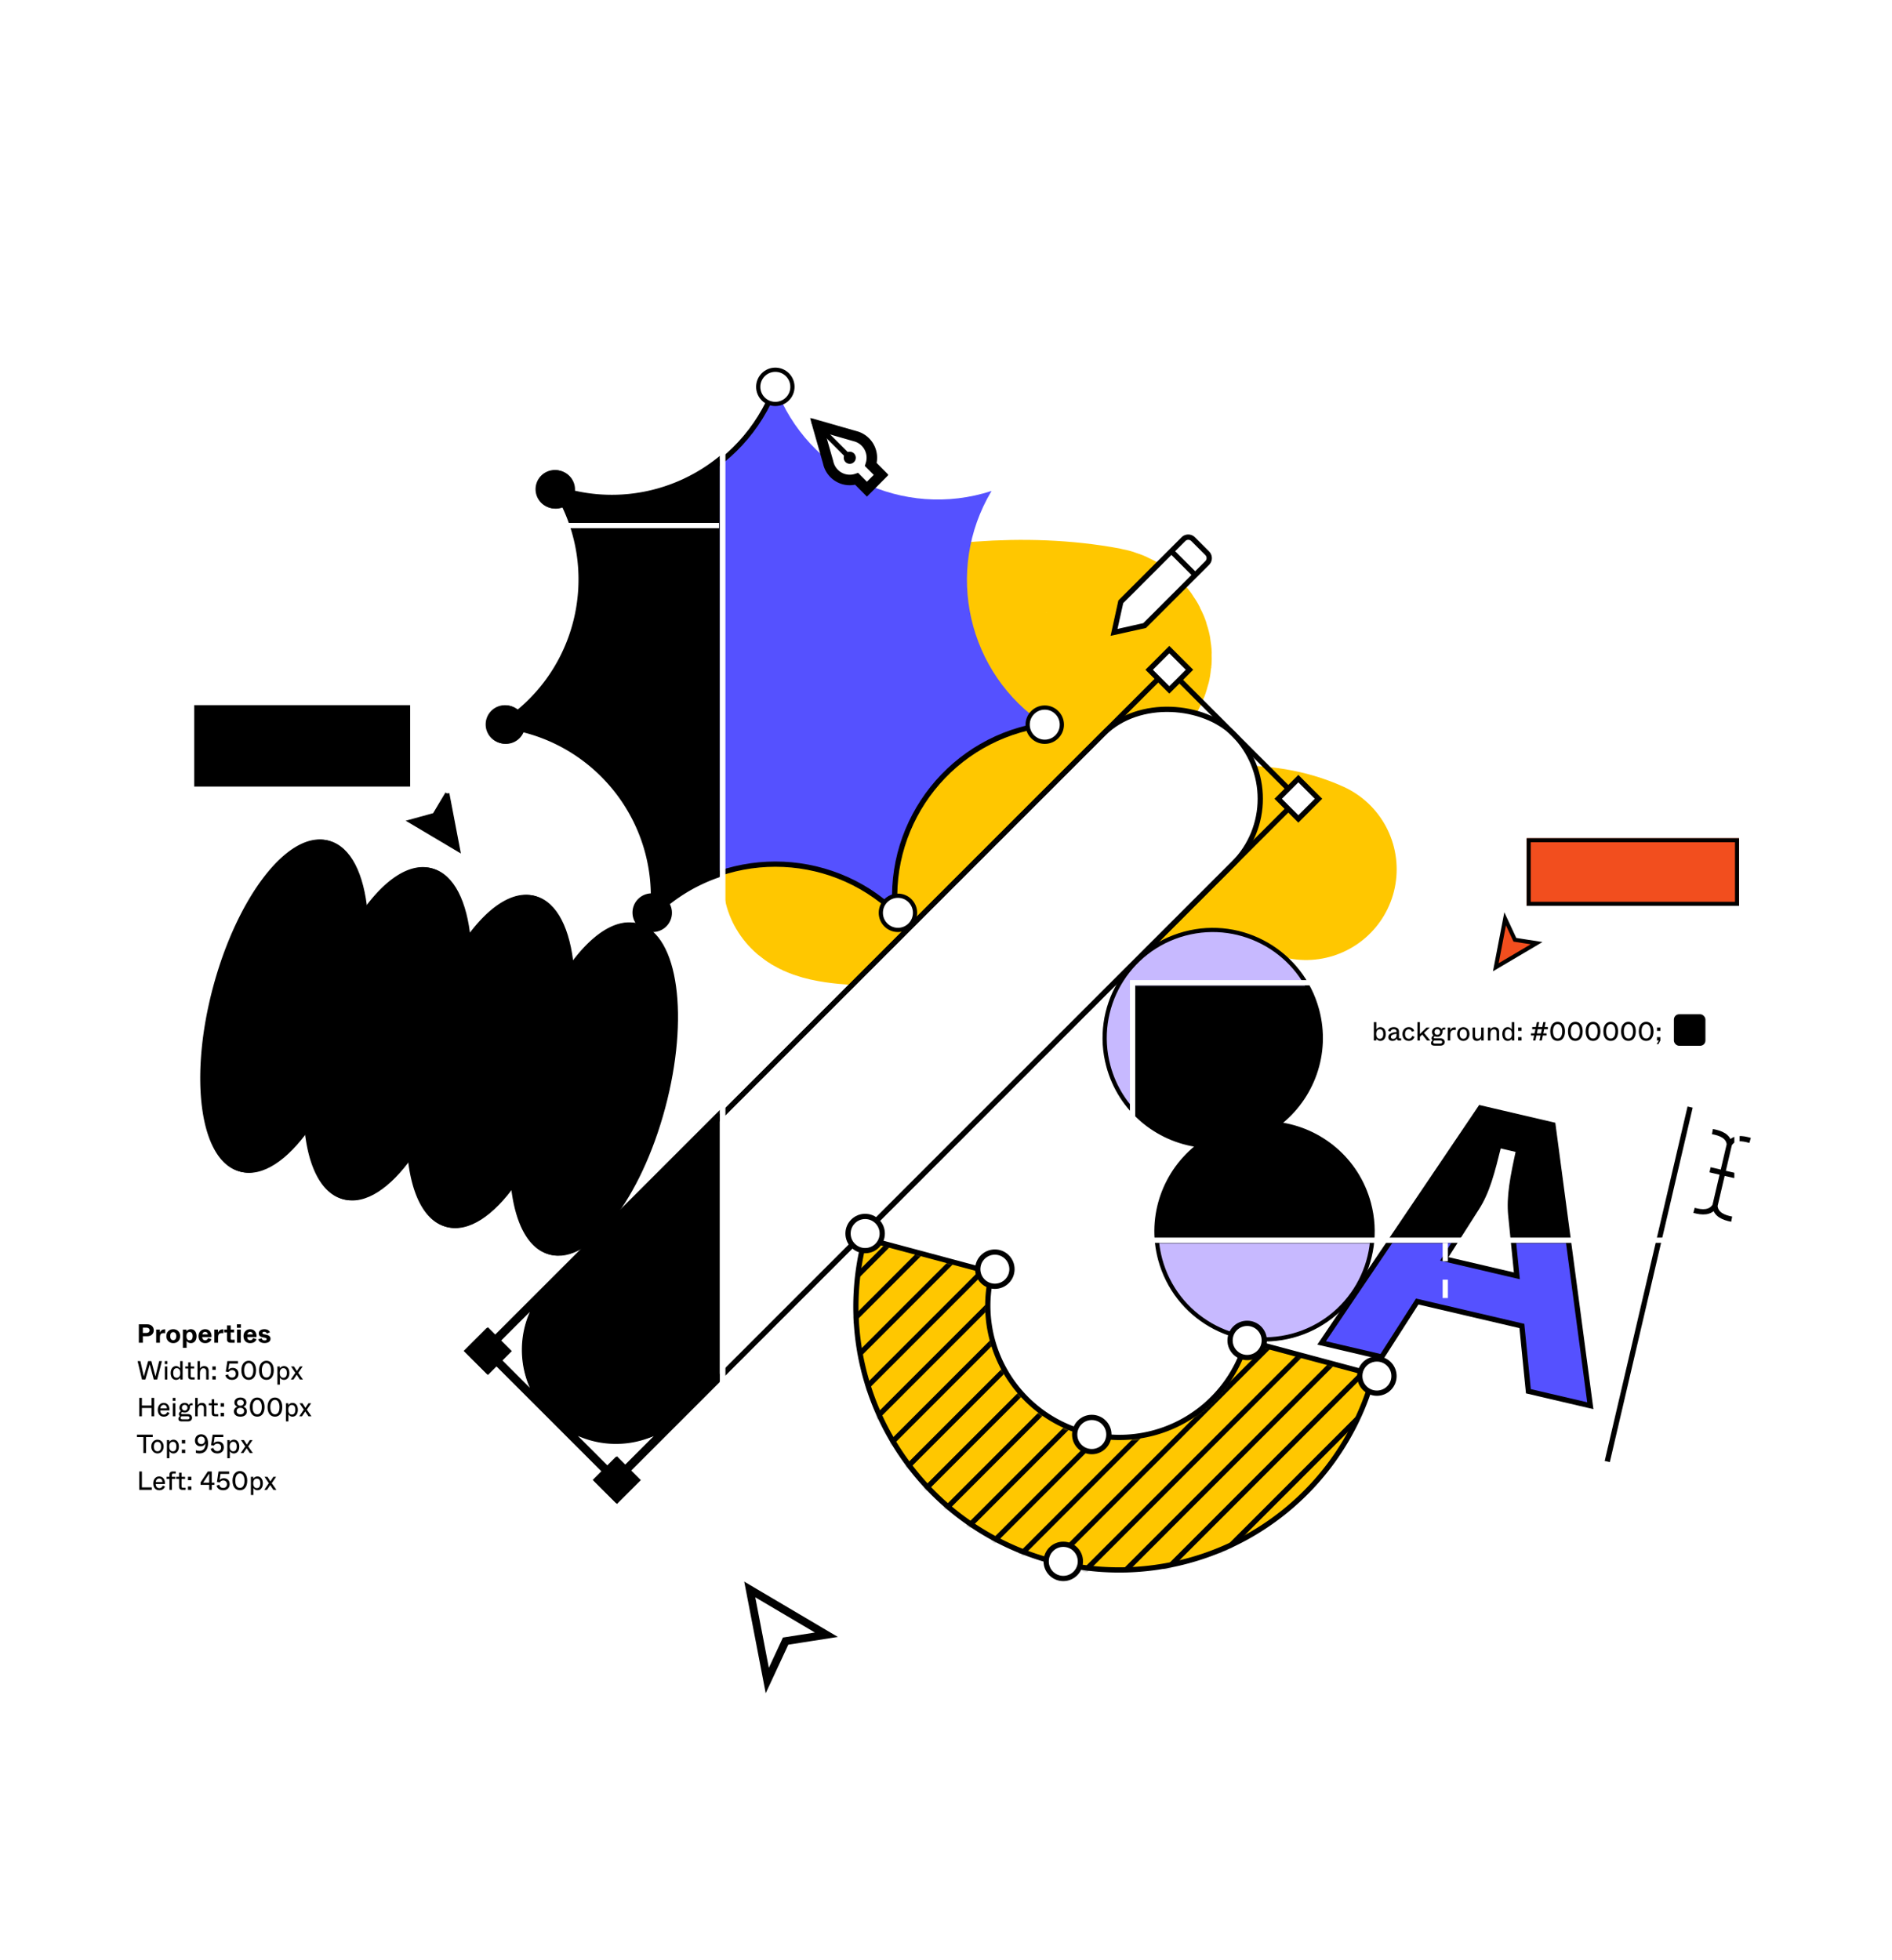  <svg
            fill="none"
            style="max-width: 720px"
            xmlns="http://www.w3.org/2000/svg"
            viewBox="0 0 720 746"
            class="body--decorativeHeader--4MPL1"
          >
            <g filter="url(#header_svg__a)">
              <path fill="#F24E1E" d="M578.973 311h80.821v25.739h-80.821z"></path>
              <path
                stroke="#010101"
                stroke-width="1.544"
                d="M579.745 311.772h79.276v24.195h-79.276z"
              ></path>
            </g>
            <g filter="url(#header_svg__b)" clip-rule="evenodd">
              <path
                fill-rule="evenodd"
                d="m582.75 350.943-15.515 9.167 3.546-18.438 3.713 7.982 8.256 1.289Z"
                fill="#F24E1E"
              ></path>
              <path
                d="m582.75 350.943-15.515 9.167 3.546-18.438 3.713 7.982 8.256 1.289Z"
                stroke="#010101"
                stroke-width="1.544"
                stroke-linecap="square"
              ></path>
            </g>
            <path
              d="M496.979 330.836c-17.511-7.887-36.708-4.685-55.124-1.985-29.995 4.397-59.562 10.497-89.917 11.304-2.914.078-41.874 2.616-42.302-5.13-.185-3.339 12.801-12.199 12.889-12.265 16.201-12.151 33.75-21.994 51.387-31.845 17.071-9.534 37.226-20.01 50.246-34.994 4.749-5.466 2.341-11.988-4.356-13.234-29.872-5.559-62.828-1.981-91.946 5.679-10.077 2.651-22.207 4.673-31.502 9.751"
              stroke="#FFC700"
              stroke-width="69.043"
              stroke-linecap="round"
              stroke-linejoin="round"
            ></path>
            <path
              d="M295.052 147.223c12.413 33.09 48.67 50.55 82.279 39.623-18.131 30.336-9.176 69.569 20.322 89.034-35.023 4.738-60.113 36.2-56.939 71.399-25.541-24.428-65.782-24.428-91.323 0 3.174-35.199-21.917-66.661-56.939-71.399 29.498-19.465 38.453-58.698 20.321-89.034 33.61 10.927 69.867-6.533 82.279-39.623Z"
              fill="#5551FF"
            ></path>
            <path
              d="M295.066 147.137c-12.413 33.089-48.67 50.55-82.279 39.623 18.131 30.336 9.176 69.569-20.322 89.033 35.023 4.739 60.113 36.201 56.939 71.399 25.541-24.427 65.782-24.427 91.323 0-3.174-35.198 21.917-66.66 56.939-71.399"
              stroke="#000"
              stroke-width="2"
            ></path>
            <circle
              cx="397.579"
              cy="275.788"
              r="6.51"
              fill="#fff"
              stroke="#000"
              stroke-width="1.606"
            ></circle>
            <circle
              cx="192.526"
              cy="275.788"
              r="6.51"
              fill="#fff"
              stroke="#000"
              stroke-width="1.606"
            ></circle>
            <circle
              cx="295.053"
              cy="147.223"
              r="6.51"
              fill="#fff"
              stroke="#000"
              stroke-width="1.606"
            ></circle>
            <circle
              cx="211.513"
              cy="186.281"
              r="6.51"
              fill="#fff"
              stroke="#000"
              stroke-width="1.606"
            ></circle>
            <circle
              cx="341.705"
              cy="347.394"
              r="6.51"
              fill="#fff"
              stroke="#000"
              stroke-width="1.606"
            ></circle>
            <circle
              cx="248.4"
              cy="347.394"
              r="6.51"
              fill="#fff"
              stroke="#000"
              stroke-width="1.606"
            ></circle>
            <rect
              x="185.304"
              y="513.81"
              width="366.708"
              height="69.978"
              rx="34.989"
              transform="rotate(-45 185.304 513.81)"
              fill="#fff"
              stroke="#000"
              stroke-width="2"
            ></rect>
            <path
              stroke="#000"
              stroke-width="2"
              d="m185.304 513.81 259.302-259.302 49.482 49.482-259.302 259.302z"
            ></path>
            <path
              fill="#fff"
              stroke="#000"
              stroke-width="2"
              d="m178.015 514.193 7.671-7.671 7.672 7.671-7.672 7.671zM437.317 254.892l7.671-7.671 7.672 7.671-7.672 7.671zM227.115 563.292l7.671-7.671 7.672 7.671-7.672 7.671zM486.417 303.991l7.671-7.671 7.672 7.671-7.672 7.671z"
            ></path>
            <path
              fill-rule="evenodd"
              clip-rule="evenodd"
              d="M486.37 427.803c16.08 2.038 30.107 13.54 34.562 30.164 5.877 21.935-7.14 44.483-29.076 50.36-21.936 5.878-44.483-7.14-50.361-29.076-4.454-16.623 1.943-33.598 14.85-43.403-16.08-2.038-30.107-13.539-34.562-30.163-5.877-21.936 7.14-44.483 29.076-50.361 21.936-5.877 44.483 7.14 50.361 29.076 4.454 16.624-1.943 33.599-14.85 43.403Z"
              fill="#C7B9FF"
            ></path>
            <path
              d="m486.37 427.803-.486-.639-1.565 1.189 1.95.247.101-.797Zm-30.025 8.045.486.639 1.565-1.188-1.95-.247-.101.796Zm29.924-7.248c15.767 1.998 29.52 13.276 33.887 29.574l1.551-.415c-4.541-16.95-18.844-28.675-35.236-30.752l-.202 1.593Zm33.887 29.574c5.763 21.508-7 43.615-28.508 49.378l.416 1.551c22.364-5.993 35.636-28.98 29.643-51.344l-1.551.415Zm-28.508 49.378c-21.507 5.763-43.614-7.001-49.377-28.508l-1.551.415c5.992 22.364 28.98 35.636 51.344 29.644l-.416-1.551Zm-49.377-28.508c-4.367-16.298 1.904-32.942 14.56-42.557l-.971-1.278c-13.158 9.995-19.682 27.301-15.14 44.25l1.551-.415Zm14.175-43.992c-15.767-1.998-29.52-13.277-33.887-29.575l-1.551.416c4.541 16.949 18.844 28.674 35.237 30.752l.201-1.593Zm-33.887-29.575c-5.763-21.507 7-43.614 28.508-49.377l-.416-1.551c-22.364 5.992-35.636 28.98-29.643 51.344l1.551-.416Zm28.508-49.377c21.507-5.763 43.614 7 49.377 28.508l1.551-.416c-5.992-22.364-28.98-35.636-51.344-29.643l.416 1.551Zm49.377 28.508c4.367 16.298-1.904 32.942-14.56 42.556l.971 1.279c13.158-9.996 19.682-27.301 15.14-44.251l-1.551.416Z"
              fill="#000"
            ></path>
            <path
              d="M522.734 523.196a100.222 100.222 0 0 1-122.742 70.865 100.218 100.218 0 0 1-70.864-122.741l48.401 12.969a50.11 50.11 0 0 0 96.803 25.938l48.402 12.969Z"
              fill="#FFC700"
              stroke="#000"
              stroke-width="2"
            ></path>
            <mask
              id="header_svg__c"
              maskUnits="userSpaceOnUse"
              x="325"
              y="471"
              width="198"
              height="127"
              style="mask-type: alpha"
            >
              <path
                d="M522.544 523.68a100.218 100.218 0 1 1-193.606-51.877l48.402 12.969a50.107 50.107 0 0 0 73.456 56.365 50.113 50.113 0 0 0 23.347-30.426l48.401 12.969Z"
                fill="#FFC700"
              ></path>
            </mask>
            <g mask="url(#header_svg__c)" stroke="#000" stroke-width="2">
              <path
                d="m213.533 598.332 129.573-129.65M228.825 598.332l129.573-129.65M244.117 598.332l129.573-129.65M259.408 598.332l129.574-129.65M274.7 598.332l129.574-129.65M289.991 598.332l129.574-129.65M305.283 598.332l129.574-129.65M320.575 598.332l129.573-129.65M335.867 598.332l129.573-129.65M351.159 598.332l129.573-129.65M366.45 598.332l129.574-129.65M381.742 598.332l129.574-129.65M397.034 598.332l129.574-129.65M412.325 598.332l129.574-129.65M427.617 598.332l129.573-129.65M442.909 598.332l129.573-129.65M458.201 598.332l129.573-129.65M473.493 598.332l129.573-129.65"
              ></path>
            </g>
            <circle
              cx="523.974"
              cy="523.695"
              r="6.51"
              fill="#fff"
              stroke="#000"
              stroke-width="2"
            ></circle>
            <circle
              cx="474.609"
              cy="510.133"
              r="6.51"
              fill="#fff"
              stroke="#000"
              stroke-width="2"
            ></circle>
            <circle
              cx="415.48"
              cy="545.937"
              r="6.51"
              fill="#fff"
              stroke="#000"
              stroke-width="2"
            ></circle>
            <circle
              cx="404.631"
              cy="594.216"
              r="6.51"
              fill="#fff"
              stroke="#000"
              stroke-width="2"
            ></circle>
            <circle
              cx="378.593"
              cy="483.009"
              r="6.51"
              fill="#fff"
              stroke="#000"
              stroke-width="2"
            ></circle>
            <circle
              cx="329.228"
              cy="469.448"
              r="6.51"
              fill="#fff"
              stroke="#000"
              stroke-width="2"
            ></circle>
            <path
              fill-rule="evenodd"
              clip-rule="evenodd"
              d="M139.071 347.085c-1.335-14.197-6.169-24.22-13.985-26.314-14.453-3.873-33.63 20.831-42.833 55.177-9.203 34.346-4.947 65.328 9.506 69.201 7.816 2.094 17.013-4.169 25.268-15.795 1.335 14.196 6.169 24.22 13.986 26.314 7.815 2.094 17.013-4.169 25.267-15.794 1.336 14.195 6.17 24.218 13.986 26.312 7.816 2.094 17.013-4.169 25.268-15.795 1.336 14.195 6.169 24.218 13.985 26.312 14.453 3.873 33.63-20.831 42.833-55.177 9.203-34.346 4.947-65.328-9.506-69.201-7.816-2.094-17.014 4.169-25.268 15.795-1.336-14.195-6.17-24.218-13.986-26.312-7.815-2.094-17.013 4.169-25.267 15.794-1.336-14.195-6.17-24.218-13.986-26.312-7.815-2.094-17.013 4.169-25.268 15.795Z"
              fill="#C7B9FF"
            ></path>
            <path
              d="m125.086 320.771-.208.775.208-.775Zm13.985 26.314-.799.075.203 2.152 1.251-1.762-.655-.465Zm-56.818 28.863-.775-.208.775.208Zm9.506 69.201.208-.776-.208.776Zm25.268-15.795.799-.075-.202-2.152-1.252 1.762.655.465Zm13.986 26.314-.208.775.208-.775Zm25.267-15.794.799-.075-.202-2.152-1.251 1.762.654.465Zm13.986 26.312.207-.775-.207.775Zm25.268-15.795.799-.075-.202-2.152-1.252 1.762.655.465Zm13.985 26.312.208-.775-.208.775Zm42.833-55.177-.776-.208.776.208Zm-9.506-69.201-.208.776.208-.776Zm-25.268 15.795-.799.075.202 2.152 1.251-1.762-.654-.465Zm-13.986-26.312-.207.776.207-.776Zm-25.267 15.794-.799.076.202 2.152 1.251-1.763-.654-.465Zm-13.986-26.312.208-.775-.208.775Zm-39.461-9.744c3.618.97 6.629 3.793 8.918 8.213 2.289 4.42 3.814 10.365 4.476 17.401l1.599-.15c-.674-7.161-2.234-13.326-4.649-17.99-2.416-4.665-5.73-7.9-9.928-9.025l-.416 1.551Zm-41.85 54.61c4.582-17.096 11.636-31.755 19.307-41.636 3.837-4.943 7.803-8.658 11.658-10.897 3.853-2.237 7.539-2.973 10.885-2.077l.416-1.551c-3.881-1.039-8.011-.139-12.107 2.239-4.092 2.377-8.206 6.258-12.12 11.301-7.831 10.088-14.967 24.954-19.589 42.205l1.55.416Zm8.939 68.217c-3.346-.896-6.171-3.377-8.388-7.24-2.22-3.868-3.797-9.068-4.648-15.267-1.703-12.393-.483-28.615 4.098-45.71l-1.551-.416c-4.622 17.251-5.876 33.693-4.138 46.345.869 6.324 2.49 11.742 4.846 15.847 2.358 4.108 5.485 6.952 9.365 7.992l.416-1.551Zm24.405-15.484c-4.091 5.762-8.384 10.148-12.576 12.831s-8.211 3.623-11.83 2.653l-.415 1.551c4.198 1.125 8.686-.02 13.11-2.851 4.424-2.832 8.857-7.39 13.021-13.254l-1.31-.93Zm14.848 26.003c-3.618-.969-6.629-3.793-8.918-8.212-2.289-4.42-3.814-10.365-4.476-17.401l-1.598.15c.673 7.161 2.233 13.325 4.649 17.989 2.416 4.665 5.729 7.9 9.928 9.025l.415-1.551Zm24.406-15.483c-4.091 5.762-8.384 10.147-12.577 12.831-4.192 2.682-8.211 3.622-11.829 2.652l-.415 1.551c4.198 1.125 8.685-.019 13.11-2.851 4.423-2.831 8.856-7.39 13.02-13.253l-1.309-.93Zm14.847 26.002c-3.617-.97-6.628-3.793-8.917-8.212-2.29-4.42-3.815-10.365-4.477-17.4l-1.598.15c.674 7.16 2.233 13.324 4.649 17.988 2.416 4.665 5.73 7.9 9.928 9.025l.415-1.551Zm24.406-15.485c-4.091 5.762-8.384 10.148-12.577 12.832-4.191 2.682-8.211 3.622-11.829 2.653l-.415 1.551c4.198 1.124 8.685-.02 13.11-2.852 4.424-2.831 8.857-7.39 13.02-13.254l-1.309-.93Zm14.848 26.002c-3.618-.97-6.629-3.793-8.918-8.212-2.289-4.42-3.814-10.365-4.476-17.4l-1.599.15c.674 7.16 2.234 13.325 4.65 17.988 2.415 4.665 5.729 7.9 9.927 9.025l.416-1.551Zm41.849-54.61c-4.581 17.096-11.635 31.754-19.306 41.636-3.837 4.943-7.803 8.658-11.658 10.897-3.853 2.237-7.539 2.973-10.885 2.077l-.416 1.551c3.881 1.039 8.011.139 12.107-2.239 4.092-2.377 8.206-6.258 12.12-11.301 7.831-10.088 14.967-24.954 19.589-42.205l-1.551-.416Zm-8.938-68.217c3.346.896 6.171 3.377 8.388 7.24 2.22 3.868 3.797 9.068 4.648 15.266 1.703 12.394.483 28.616-4.098 45.711l1.551.416c4.622-17.251 5.876-33.693 4.138-46.345-.869-6.324-2.49-11.743-4.846-15.847-2.358-4.108-5.485-6.952-9.365-7.992l-.416 1.551Zm-24.406 15.484c4.092-5.762 8.384-10.148 12.577-12.831 4.192-2.683 8.211-3.623 11.829-2.653l.416-1.551c-4.198-1.125-8.686.02-13.11 2.851-4.424 2.832-8.857 7.39-13.021 13.254l1.309.93Zm-14.847-26.001c3.617.969 6.629 3.792 8.917 8.212 2.29 4.42 3.815 10.364 4.477 17.399l1.598-.15c-.674-7.16-2.233-13.324-4.649-17.988s-5.73-7.899-9.928-9.024l-.415 1.551Zm-24.406 15.483c4.091-5.762 8.384-10.147 12.577-12.83 4.192-2.683 8.211-3.623 11.829-2.653l.415-1.551c-4.198-1.125-8.685.02-13.11 2.851-4.423 2.831-8.856 7.39-13.02 13.254l1.309.929Zm-14.847-26.001c3.617.969 6.629 3.792 8.917 8.212 2.29 4.42 3.815 10.364 4.477 17.4l1.598-.151c-.674-7.16-2.233-13.324-4.649-17.988-2.416-4.665-5.73-7.9-9.928-9.024l-.415 1.551Zm-24.406 15.484c4.091-5.762 8.384-10.148 12.577-12.831 4.191-2.683 8.211-3.623 11.829-2.653l.415-1.551c-4.198-1.125-8.685.019-13.11 2.851-4.424 2.831-8.857 7.39-13.02 13.254l1.309.93Z"
              fill="#000"
            ></path>
            <mask
              id="header_svg__d"
              maskUnits="userSpaceOnUse"
              x="1"
              y="154"
              width="274"
              height="430"
              style="mask-type: alpha"
            >
              <path d="M1 154h273.495v429.778H1V154Z" fill="#C4C4C4"></path>
            </mask>
            <g mask="url(#header_svg__d)" fill="#000">
              <path
                fill-rule="evenodd"
                clip-rule="evenodd"
                d="M297.24 153.107a6.511 6.511 0 1 0-9.091-5.978 6.507 6.507 0 0 0 3.191 5.601c-13.427 27.269-44.141 41.732-73.804 34.558a6.51 6.51 0 1 0-3.232 4.577c13.383 27.271 6.07 60.263-17.456 79.341a6.51 6.51 0 1 0-4.715 10.997 6.513 6.513 0 0 0 6.202-4.526c29.217 6.926 50.009 33.082 50.143 63.13a6.51 6.51 0 1 0 5.183 3.265c23.866-19.317 58.133-19.322 82.004-.014a6.51 6.51 0 0 0 8.875 8.896L188.179 509.315l-2.886-2.886-7.672 7.672 7.672 7.672 3.268-3.268 41.427 41.428-3.267 3.267 7.672 7.672 7.671-7.672-3.268-3.268 251.63-251.63 3.268 3.268 7.672-7.672-7.672-7.671-3.268 3.268-41.428-41.427 3.269-3.269-7.672-7.672-7.671 7.672 2.885 2.886-92.844 92.844a6.51 6.51 0 0 0-6.099-9.724c.135-30.038 20.915-56.188 50.119-63.122a6.513 6.513 0 0 0 6.2 4.52 6.51 6.51 0 1 0-5.267-10.335c-25.18-20.467-31.967-56.696-14.98-85.116-31.524 10.248-65.375-4.475-79.698-33.645Zm188.783 150.791 3.267-3.267-15.611-15.611c7.363 11.467 7.363 26.292 0 37.759l15.612-15.612-3.268-3.269ZM237.661 558.797l15.611-15.611c-11.467 7.363-26.292 7.363-37.759 0l15.611 15.611 3.269-3.269 3.268 3.269Zm206.934-296.326-3.651-3.651-15.611 15.612c11.467-7.363 26.291-7.363 37.758 0l-15.228-15.229-3.268 3.268ZM189.696 517.37l15.229 15.228c-7.363-11.467-7.363-26.292 0-37.759l-15.611 15.611 3.651 3.651-3.269 3.269Zm-65.004-196.693c7.816 2.094 12.65 12.118 13.985 26.314 8.255-11.626 17.452-17.889 25.268-15.795 7.816 2.095 12.65 12.117 13.986 26.313 8.254-11.626 17.452-17.889 25.267-15.795 7.816 2.095 12.65 12.117 13.986 26.312 8.254-11.626 17.452-17.889 25.268-15.795 14.453 3.873 18.709 34.855 9.506 69.201s-28.38 59.05-42.833 55.177c-7.816-2.094-12.65-12.116-13.985-26.312-8.255 11.626-17.452 17.89-25.269 15.795-7.815-2.094-12.649-12.117-13.985-26.312-8.254 11.626-17.452 17.888-25.268 15.794-7.816-2.094-12.65-12.118-13.985-26.314-8.255 11.626-17.452 17.889-25.268 15.795-14.453-3.873-18.709-34.855-9.506-69.201s28.38-59.05 42.833-55.177Z"
              ></path>
              <path
                d="m297.24 153.107-.319-.737-.773.335.371.756.721-.354Zm-5.9-.377.72.355.328-.666-.638-.379-.41.69Zm-73.804 34.558-.792-.135-.126.739.729.177.189-.781Zm-3.232 4.577.721-.353-.374-.763-.74.417.393.699Zm-17.456 79.341-.581.554.511.537.576-.467-.506-.624Zm1.487 6.471.185-.781-.724-.172-.226.708.765.245Zm50.143 63.13-.058.801.864.062-.003-.866-.803.003Zm5.183 3.265-.505-.624-.531.43.339.593.697-.399Zm82.004-.014.696.4.342-.593-.533-.431-.505.624Zm8.875 8.896.568.567-.967-1.264.399.697ZM188.179 509.315l-.568.568.568.567.567-.567-.567-.568Zm-2.886-2.886.568-.567-.568-.568-.568.568.568.567Zm-7.672 7.672-.567-.568-.568.568.568.568.567-.568Zm7.672 7.672-.568.567.568.568.568-.568-.568-.567Zm3.268-3.268.567-.568-.567-.567-.568.567.568.568Zm41.427 41.428.568.567.568-.567-.568-.568-.568.568Zm-3.267 3.267-.568-.568-.567.568.567.568.568-.568Zm7.672 7.672-.568.567.568.568.567-.568-.567-.567Zm7.671-7.672.568.568.568-.568-.568-.568-.568.568Zm-3.268-3.268-.567-.567-.568.567.568.568.567-.568Zm251.63-251.63.568-.568-.568-.567-.567.567.567.568Zm3.268 3.268-.568.568.568.567.568-.567-.568-.568Zm7.672-7.672.568.568.567-.568-.567-.567-.568.567Zm-7.672-7.671.568-.568-.568-.568-.568.568.568.568Zm-3.268 3.268-.568.568.568.568.567-.568-.567-.568Zm-41.428-41.427-.567-.568-.568.568.568.567.567-.567Zm3.269-3.269.568.568.567-.568-.567-.568-.568.568Zm-7.672-7.672.568-.567-.568-.568-.567.568.567.567Zm-7.671 7.672-.568-.568-.568.568.568.568.568-.568Zm2.885 2.886.568.567.567-.567-.567-.568-.568.568Zm-92.844 92.844-.697-.399 1.265.966-.568-.567Zm-5.901-9.734-.03-.802.03.802Zm-.198.01-.802-.003-.004.862.86-.058-.054-.801Zm50.119-63.122.765-.245-.227-.708-.723.172.185.781Zm.933-5.815-.507.623.658.535.498-.685-.649-.473Zm-14.98-85.116.689.412 1.098-1.837-2.036.662.249.763ZM489.29 300.631l.568.567.568-.567-.568-.568-.568.568Zm-3.267 3.267-.568-.567-.568.567.568.568.568-.568Zm-12.344-18.878.568-.568-1.243 1.001.675-.433Zm0 37.759-.675-.434 1.243 1.001-.568-.567Zm15.612-15.612.568.567.567-.567-.567-.568-.568.568ZM253.272 543.186l.567.568-1.001-1.243.434.675Zm-15.611 15.611-.568.568.568.567.568-.567-.568-.568Zm-22.148-15.611.433-.675-1.001 1.243.568-.568Zm15.611 15.611-.568.568.568.568.567-.568-.567-.568Zm3.269-3.269.567-.567-.567-.568-.568.568.568.567ZM440.944 258.82l.568-.568-.568-.567-.567.567.567.568Zm3.651 3.651-.567.567.567.568.568-.568-.568-.567Zm-19.262 11.961-.568-.568 1.001 1.243-.433-.675Zm37.758 0-.433.675 1.001-1.243-.568.568Zm-15.228-15.229.568-.568-.568-.567-.568.567.568.568ZM204.925 532.598l-.568.568 1.243-1.001-.675.433Zm-15.229-15.228-.568-.568-.567.568.567.567.568-.567Zm15.229-22.531.675.434-1.243-1.001.568.567Zm-15.611 15.611-.568-.567-.567.567.567.568.568-.568Zm3.651 3.651.567.568.568-.568-.568-.568-.567.568Zm-54.288-167.11-.799.075.203 2.152 1.251-1.762-.655-.465Zm-13.985-26.314-.208.775.208-.775Zm39.253 10.519.208-.775-.208.775Zm13.986 26.313-.8.075.203 2.152 1.251-1.763-.654-.464Zm25.267-15.795-.207.776.207-.776Zm13.986 26.312-.8.076.203 2.152 1.251-1.763-.654-.465Zm25.268-15.795.208-.775-.208.775Zm9.506 69.201-.776-.207.776.207Zm-42.833 55.177-.208.776.208-.776Zm-13.985-26.312.799-.075-.203-2.152-1.251 1.763.655.464Zm-25.269 15.795-.207.776.207-.776Zm-13.985-26.312.799-.075-.202-2.152-1.252 1.762.655.465Zm-25.268 15.794-.207.776.207-.776Zm-13.985-26.314.799-.075-.202-2.152-1.252 1.762.655.465Zm-25.268 15.795-.208.775.208-.775Zm-9.506-69.201-.775-.208.775.208Zm218.507-228.725a5.708 5.708 0 0 1-3.445 5.241l.637 1.474a7.314 7.314 0 0 0 4.414-6.715h-1.606Zm-5.707-5.707a5.707 5.707 0 0 1 5.707 5.707h1.606a7.313 7.313 0 0 0-7.313-7.312v1.605Zm-5.707 5.707a5.707 5.707 0 0 1 5.707-5.707v-1.605a7.312 7.312 0 0 0-7.312 7.312h1.605Zm2.798 4.911a5.704 5.704 0 0 1-2.798-4.911h-1.605a7.307 7.307 0 0 0 3.583 6.291l.82-1.38Zm-74.403 36.029c30.029 7.262 61.121-7.379 74.713-34.984l-1.441-.71c-13.261 26.933-43.598 41.219-72.894 34.133l-.378 1.561Zm-.521-1.882c0 .33-.028.653-.082.966l1.583.27c.069-.402.104-.815.104-1.236h-1.605Zm-5.707-5.707a5.707 5.707 0 0 1 5.707 5.707h1.605a7.312 7.312 0 0 0-7.312-7.313v1.606Zm-5.707 5.707a5.707 5.707 0 0 1 5.707-5.707v-1.606a7.312 7.312 0 0 0-7.312 7.313h1.605Zm5.707 5.707a5.707 5.707 0 0 1-5.707-5.707h-1.605a7.312 7.312 0 0 0 7.312 7.312v-1.605Zm2.792-.728a5.684 5.684 0 0 1-2.792.728v1.605c1.298 0 2.52-.339 3.579-.934l-.787-1.399Zm-16.557 80.664c23.816-19.314 31.218-52.711 17.671-80.318l-1.442.707c13.218 26.934 5.995 59.52-17.24 78.364l1.011 1.247Zm-5.221-1.843a5.69 5.69 0 0 1 4.134 1.773l1.163-1.107a7.292 7.292 0 0 0-5.297-2.272v1.606Zm-5.707 5.707a5.707 5.707 0 0 1 5.707-5.707v-1.606a7.313 7.313 0 0 0-7.313 7.313h1.606Zm5.707 5.706a5.707 5.707 0 0 1-5.707-5.706h-1.606a7.313 7.313 0 0 0 7.313 7.312V281.4Zm5.437-3.968a5.71 5.71 0 0 1-5.437 3.968v1.606a7.314 7.314 0 0 0 6.966-5.085l-1.529-.489Zm51.711 63.372c-.136-30.419-21.184-56.897-50.761-63.908l-.371 1.562c28.857 6.84 49.394 32.676 49.526 62.353l1.606-.007Zm-1.274.789c.139 0 .277.005.413.015l.115-1.602a7.715 7.715 0 0 0-.528-.019v1.606ZM242.3 347.3a5.707 5.707 0 0 1 5.707-5.707v-1.606a7.313 7.313 0 0 0-7.313 7.313h1.606Zm5.707 5.707a5.707 5.707 0 0 1-5.707-5.707h-1.606a7.313 7.313 0 0 0 7.313 7.312v-1.605Zm5.706-5.707a5.707 5.707 0 0 1-5.706 5.707v1.605a7.312 7.312 0 0 0 7.312-7.312h-1.606Zm-.749-2.829c.477.833.749 1.798.749 2.829h1.606a7.278 7.278 0 0 0-.961-3.626l-1.394.797Zm83.206-1.037c-24.166-19.546-58.854-19.542-83.014.014l1.01 1.249c23.572-19.08 57.418-19.085 80.994-.015l1.01-1.248Zm-.566 3.866a5.68 5.68 0 0 1 .757-2.842l-1.392-.8a7.285 7.285 0 0 0-.97 3.642h1.605Zm5.707 5.707a5.707 5.707 0 0 1-5.707-5.707h-1.605a7.312 7.312 0 0 0 7.312 7.312v-1.605Zm2.83-.75a5.674 5.674 0 0 1-2.83.75v1.605a7.285 7.285 0 0 0 3.628-.961l-.798-1.394ZM188.746 509.883l156.362-156.362-1.136-1.135-156.361 156.361 1.135 1.136Zm-4.021-2.886 2.886 2.886 1.135-1.136-2.885-2.885-1.136 1.135Zm-6.536 7.672 7.672-7.672-1.136-1.135-7.671 7.671 1.135 1.136Zm7.672 6.536-7.672-7.672-1.135 1.136 7.671 7.671 1.136-1.135Zm2.132-3.268-3.268 3.268 1.136 1.135 3.267-3.267-1.135-1.136Zm42.563 41.428-41.428-41.428-1.135 1.136 41.428 41.427 1.135-1.135Zm-3.267 4.403 3.267-3.268-1.135-1.135-3.268 3.267 1.136 1.136Zm7.671 6.536-7.671-7.672-1.136 1.136 7.672 7.671 1.135-1.135Zm6.537-7.672-7.672 7.672 1.135 1.135 7.672-7.671-1.135-1.136Zm-3.268-2.132 3.268 3.268 1.135-1.136-3.268-3.267-1.135 1.135Zm251.63-252.766-251.63 251.631 1.135 1.135 251.63-251.63-1.135-1.136Zm4.403 3.268-3.268-3.268-1.135 1.136 3.267 3.268 1.136-1.136Zm6.536-7.671-7.672 7.671 1.136 1.136 7.672-7.672-1.136-1.135Zm-7.672-6.537 7.672 7.672 1.136-1.135-7.672-7.672-1.136 1.135Zm-2.133 3.269 3.269-3.269-1.136-1.135-3.268 3.268 1.135 1.136Zm-42.562-41.428 41.427 41.428 1.135-1.136-41.427-41.427-1.135 1.135Zm3.268-4.404-3.268 3.269 1.135 1.135 3.269-3.268-1.136-1.136Zm-7.671-6.536 7.671 7.672 1.136-1.136-7.672-7.671-1.135 1.135Zm-6.537 7.672 7.672-7.672-1.135-1.135-7.672 7.671 1.135 1.136Zm2.886 1.75-2.886-2.886-1.135 1.136 2.885 2.885 1.136-1.135Zm-92.844 93.979 92.844-92.844-1.136-1.135-92.844 92.844 1.136 1.135Zm-.515-3.796a5.68 5.68 0 0 1-.75 2.83l1.394.797a7.282 7.282 0 0 0 .962-3.627h-1.606Zm-5.707-5.707a5.707 5.707 0 0 1 5.707 5.707h1.606a7.313 7.313 0 0 0-7.313-7.313v1.606Zm-.217.004c.072-.003.144-.004.217-.004v-1.606c-.093 0-.185.002-.277.006l.06 1.604Zm-.174.009.174-.009-.06-1.604a5.497 5.497 0 0 0-.222.011l.108 1.602Zm49.88-64.704c-29.564 7.02-50.6 33.49-50.736 63.9l1.605.007c.133-29.668 20.658-55.496 49.502-62.345l-.371-1.562Zm6.385 4.498a5.71 5.71 0 0 1-5.435-3.962l-1.529.49a7.315 7.315 0 0 0 6.964 5.078V281.4Zm5.707-5.706a5.707 5.707 0 0 1-5.707 5.706v1.606a7.313 7.313 0 0 0 7.313-7.312h-1.606Zm-5.707-5.707a5.707 5.707 0 0 1 5.707 5.707h1.606a7.313 7.313 0 0 0-7.313-7.313v1.606Zm-4.618 2.354a5.698 5.698 0 0 1 4.618-2.354v-1.606a7.303 7.303 0 0 0-5.916 3.015l1.298.945Zm-16.318-86.001c-17.193 28.766-10.324 65.435 15.162 86.151l1.013-1.246c-24.873-20.218-31.577-56.007-14.797-84.081l-1.378-.824Zm-79.73-32.879c14.497 29.525 48.76 44.427 80.667 34.055l-.497-1.527c-31.139 10.123-64.58-4.421-78.729-33.236l-1.441.708Zm192.204 146.602-3.268 3.268 1.135 1.135 3.268-3.268-1.135-1.135Zm-15.611-14.476 15.611 15.611 1.135-1.135-15.611-15.611-1.135 1.135Zm1.243 37.625c7.532-11.731 7.532-26.895 0-38.626l-1.351.867c7.193 11.203 7.193 25.689 0 36.892l1.351.867Zm14.368-16.613-15.611 15.612 1.135 1.135 15.612-15.612-1.136-1.135Zm-3.268-2.133 3.268 3.268 1.136-1.135-3.269-3.268-1.135 1.135ZM252.704 542.618l-15.611 15.611 1.136 1.136 15.61-15.611-1.135-1.136Zm-37.625 1.244c11.731 7.532 26.895 7.532 38.626 0l-.867-1.351c-11.203 7.192-25.689 7.192-36.892 0l-.867 1.351Zm16.612 14.368-15.611-15.611-1.135 1.135 15.611 15.611 1.135-1.135Zm2.134-3.269-3.269 3.269 1.135 1.135 3.269-3.269-1.135-1.135Zm4.404 3.268-3.269-3.268-1.135 1.135 3.268 3.269 1.136-1.136Zm202.148-298.841 3.651 3.65 1.135-1.135-3.651-3.651-1.135 1.136ZM425.9 274.999l15.612-15.611-1.135-1.136-15.612 15.612 1.135 1.135Zm37.625-1.243c-11.731-7.532-26.895-7.532-38.626 0l.867 1.351c11.203-7.192 25.689-7.192 36.892 0l.867-1.351Zm-16.23-13.985 15.229 15.228 1.135-1.135-15.228-15.229-1.136 1.136Zm-2.132 3.267 3.268-3.267-1.136-1.136-3.267 3.268 1.135 1.135Zm-239.67 268.993-15.229-15.229-1.136 1.135 15.229 15.229 1.136-1.135Zm-1.244-37.625c-7.532 11.731-7.532 26.895 0 38.626l1.351-.867c-7.192-11.203-7.192-25.689 0-36.892l-1.351-.867Zm-14.367 16.612 15.611-15.611-1.136-1.135-15.611 15.611 1.136 1.135Zm3.65 2.515-3.65-3.65-1.136 1.135 3.651 3.651 1.135-1.136Zm-3.268 4.404 3.268-3.268-1.135-1.136-3.269 3.269 1.136 1.135Zm-50.787-171.021c-.674-7.161-2.234-13.326-4.649-17.989-2.416-4.665-5.73-7.901-9.928-9.025l-.416 1.55c3.618.97 6.629 3.794 8.918 8.213 2.289 4.42 3.814 10.365 4.476 17.401l1.599-.15Zm24.676-16.495c-4.198-1.125-8.685.02-13.11 2.851-4.424 2.831-8.857 7.39-13.02 13.254l1.309.93c4.091-5.762 8.384-10.148 12.577-12.831 4.191-2.683 8.211-3.623 11.829-2.653l.415-1.551Zm14.577 27.012c-.674-7.16-2.234-13.324-4.649-17.988-2.416-4.664-5.73-7.899-9.928-9.024l-.415 1.551c3.617.969 6.628 3.793 8.917 8.212 2.29 4.42 3.814 10.364 4.476 17.4l1.599-.151Zm24.676-16.494c-4.198-1.125-8.685.02-13.11 2.851-4.423 2.831-8.856 7.39-13.02 13.254l1.309.929c4.091-5.761 8.384-10.147 12.577-12.83 4.192-2.683 8.211-3.622 11.829-2.653l.415-1.551Zm14.577 27.012c-.674-7.16-2.234-13.324-4.649-17.988-2.416-4.664-5.73-7.899-9.928-9.024l-.415 1.551c3.617.969 6.628 3.793 8.917 8.212 2.29 4.42 3.814 10.364 4.476 17.4l1.599-.151Zm24.677-16.495c-4.198-1.125-8.686.02-13.11 2.852-4.424 2.831-8.857 7.39-13.021 13.254l1.309.929c4.092-5.762 8.384-10.148 12.577-12.831 4.192-2.683 8.211-3.622 11.829-2.653l.416-1.551Zm10.073 70.184c4.622-17.251 5.876-33.693 4.138-46.345-.869-6.324-2.49-11.742-4.846-15.847-2.358-4.108-5.485-6.952-9.365-7.992l-.416 1.551c3.346.896 6.171 3.377 8.388 7.241 2.22 3.867 3.797 9.067 4.648 15.266 1.703 12.393.483 28.615-4.098 45.711l1.551.415Zm-43.816 55.745c3.881 1.04 8.011.14 12.107-2.239 4.092-2.377 8.206-6.258 12.12-11.301 7.831-10.088 14.967-24.954 19.589-42.205l-1.551-.415c-4.581 17.095-11.635 31.754-19.306 41.636-3.837 4.942-7.803 8.657-11.658 10.896-3.853 2.238-7.539 2.973-10.885 2.077l-.416 1.551Zm-14.577-27.012c.674 7.159 2.234 13.324 4.649 17.987 2.416 4.665 5.73 7.9 9.928 9.025l.416-1.551c-3.618-.97-6.629-3.793-8.918-8.212-2.289-4.42-3.814-10.364-4.476-17.4l-1.599.151Zm-24.676 16.495c4.198 1.125 8.685-.02 13.11-2.852 4.424-2.831 8.857-7.39 13.02-13.254l-1.309-.929c-4.091 5.762-8.384 10.147-12.577 12.831-4.191 2.683-8.211 3.622-11.829 2.653l-.415 1.551Zm-14.577-27.013c.674 7.16 2.233 13.325 4.649 17.988 2.416 4.665 5.73 7.9 9.928 9.025l.415-1.551c-3.618-.97-6.629-3.793-8.917-8.212-2.29-4.42-3.815-10.365-4.477-17.4l-1.598.15Zm-24.676 16.495c4.198 1.124 8.685-.02 13.11-2.852 4.423-2.831 8.856-7.39 13.02-13.253l-1.31-.93c-4.091 5.762-8.383 10.148-12.576 12.831-4.192 2.682-8.211 3.622-11.829 2.653l-.415 1.551Zm-14.577-27.015c.673 7.161 2.233 13.326 4.649 17.99 2.416 4.664 5.729 7.9 9.928 9.025l.415-1.551c-3.618-.97-6.629-3.793-8.918-8.213-2.289-4.42-3.814-10.365-4.476-17.401l-1.598.15ZM91.157 445.83c4.198 1.125 8.686-.02 13.11-2.851 4.424-2.831 8.857-7.39 13.021-13.254l-1.31-.93c-4.091 5.762-8.384 10.148-12.576 12.831s-8.212 3.623-11.83 2.653l-.415 1.551Zm-10.073-70.184c-4.622 17.251-5.876 33.693-4.138 46.345.869 6.325 2.49 11.743 4.846 15.847 2.358 4.108 5.485 6.953 9.365 7.992l.416-1.551c-3.346-.896-6.171-3.377-8.388-7.24-2.22-3.868-3.797-9.068-4.648-15.266-1.703-12.394-.483-28.616 4.098-45.711l-1.551-.416Zm43.816-55.744c-3.881-1.04-8.011-.14-12.107 2.239-4.092 2.376-8.206 6.257-12.12 11.3-7.832 10.088-14.967 24.955-19.59 42.205l1.552.416c4.58-17.096 11.635-31.754 19.306-41.636 3.837-4.943 7.802-8.658 11.658-10.897 3.853-2.237 7.539-2.973 10.885-2.077l.416-1.55Z"
              ></path>
            </g>
            <path
              d="m581.629 529.465 23.563 5.508-14.221-106.867-27.631-6.458-60.396 89.427 22.862 5.343 13.511-21.101 39.833 9.311 2.479 24.837Zm-32.01-50.378 12.384-19.441c3.958-6.175 5.803-13.436 8.369-23.782l7.574 1.77c-2.286 10.412-3.71 17.771-3.007 24.888l2.311 23.023-27.631-6.458Z"
              fill="#5551FF"
            ></path>
            <path
              d="m581.629 529.465-.995.1.071.711.696.163.228-.974Zm23.563 5.508-.228.974 1.41.329-.191-1.435-.991.132Zm-14.221-106.867.991-.132-.091-.685-.672-.157-.228.974Zm-27.631-6.458.228-.974-.671-.157-.385.571.828.56Zm-60.396 89.427-.828-.56-.813 1.203 1.414.331.227-.974Zm22.862 5.343-.227.974.688.161.381-.596-.842-.539Zm13.511-21.101.228-.973-.688-.161-.382.595.842.539Zm39.833 9.311.996-.1-.071-.711-.697-.163-.228.974Zm-29.531-25.541-.843-.537-.758 1.19 1.374.321.227-.974Zm12.384-19.441-.842-.54-.001.003.843.537Zm8.369-23.782.228-.974-.961-.224-.238.957.971.241Zm7.574 1.77.977.215.211-.964-.961-.224-.227.973Zm-3.007 24.888-.995.098v.002l.995-.1Zm2.311 23.023-.228.974 1.363.319-.14-1.392-.995.099Zm4.151 44.894 23.563 5.508.455-1.948-23.563-5.507-.455 1.947Zm24.782 4.402-14.221-106.867-1.982.264 14.221 106.867 1.982-.264Zm-14.984-107.709-27.631-6.458-.455 1.947 27.63 6.458.456-1.947Zm-28.687-6.044-60.396 89.427 1.657 1.119 60.396-89.427-1.657-1.119Zm-59.795 90.961 22.862 5.343.455-1.948-22.862-5.343-.455 1.948Zm23.931 4.908 13.512-21.1-1.685-1.079-13.511 21.101 1.684 1.078Zm12.442-20.666 39.833 9.31.455-1.947-39.833-9.31-.455 1.947Zm39.065 8.436 2.479 24.838 1.99-.199-2.478-24.838-1.991.199Zm-27.692-25.102 12.383-19.442-1.686-1.074-12.384 19.441 1.687 1.075Zm12.382-19.439c4.064-6.341 5.942-13.776 8.497-24.081l-1.941-.482c-2.576 10.388-4.388 17.474-8.24 23.483l1.684 1.08Zm7.299-23.348 7.574 1.77.455-1.947-7.573-1.771-.456 1.948Zm6.825.582c-2.28 10.387-3.746 17.9-3.025 25.2l1.991-.197c-.686-6.933.696-14.137 2.988-24.574l-1.954-.429Zm-3.025 25.202 2.311 23.023 1.99-.199-2.311-23.024-1.99.2Zm3.534 21.95-27.631-6.458-.455 1.947 27.63 6.458.456-1.947Z"
              fill="#000"
            ></path>
            <path
              stroke="#000"
              stroke-width="2"
              d="m643.17 421.331-31.527 134.886M650.765 445.185l4.807 1.132m0 0 4.641 1.076m-4.641-1.076 2.524-10.797m-2.524 10.797-2.938 12.571m5.462-23.368c-.319-3.181-3.377-4.298-6.426-4.867m6.426 4.867c1.641-2.869 4.877-2.371 7.904-1.518m-13.366 24.886c.198 3.264 3.281 4.514 6.36 5.088m-6.36-5.088c-1.748 2.793-4.925 2.597-7.969 1.739"
            ></path>
            <mask
              id="header_svg__e"
              maskUnits="userSpaceOnUse"
              x="431"
              y="375"
              width="230"
              height="98"
              style="mask-type: alpha"
            >
              <path d="M431 375h230v98H431v-98Z" fill="#C4C4C4"></path>
            </mask>
            <g mask="url(#header_svg__e)">
              <path
                fill-rule="evenodd"
                clip-rule="evenodd"
                d="M520.791 457.968c-4.455-16.624-18.482-28.126-34.562-30.164 12.907-9.804 19.304-26.779 14.85-43.403-5.878-21.936-28.425-34.953-50.361-29.076-21.936 5.878-34.953 28.425-29.076 50.361 4.455 16.624 18.482 28.126 34.562 30.163-12.907 9.805-19.304 26.78-14.85 43.403 5.878 21.936 28.425 34.954 50.361 29.076 21.936-5.877 34.953-28.425 29.076-50.36Zm84.908 77.005-23.563-5.507-2.478-24.838-39.833-9.31-13.511 21.1-22.862-5.343 60.396-89.427 27.631 6.458 14.22 106.867Zm-43.189-75.327-12.383 19.442 27.63 6.458-2.31-23.024c-.703-7.117.721-14.476 3.006-24.888l-7.574-1.77c-2.566 10.347-4.411 17.607-8.369 23.782Z"
                fill="#000"
              ></path>
            </g>
            <mask
              id="header_svg__f"
              maskUnits="userSpaceOnUse"
              x="308.148"
              y="158.907"
              width="30"
              height="31"
              fill="#000"
            >
              <path fill="#fff" d="M308.148 158.907h30v31h-30z"></path>
              <path
                fill-rule="evenodd"
                clip-rule="evenodd"
                d="M325.475 166.016a8.452 8.452 0 0 1 6.306 8.191c0 .895-.138 1.758-.395 2.568l3.932 3.956-5.403 5.436-3.904-3.928a8.357 8.357 0 0 1-2.636.424c-4.058 0-7.444-2.893-8.233-6.74l-3.994-14.016 14.327 4.109Z"
              ></path>
            </mask>
            <path
              fill-rule="evenodd"
              clip-rule="evenodd"
              d="M325.475 166.016a8.452 8.452 0 0 1 6.306 8.191c0 .895-.138 1.758-.395 2.568l3.932 3.956-5.403 5.436-3.904-3.928a8.357 8.357 0 0 1-2.636.424c-4.058 0-7.444-2.893-8.233-6.74l-3.994-14.016 14.327 4.109Z"
              fill="#fff"
            ></path>
            <path
              d="m325.475 166.016-.552 1.923.025.007.026.007.501-1.937Zm5.911 10.759-1.906-.603-.366 1.154.854.859 1.418-1.41Zm3.932 3.956 1.419 1.41 1.401-1.41-1.401-1.41-1.419 1.41Zm-5.403 5.436-1.419 1.41 1.419 1.427 1.418-1.427-1.418-1.41Zm-3.904-3.928 1.418-1.41-.873-.878-1.175.39.63 1.898Zm-10.869-6.316 1.96-.402-.016-.074-.02-.072-1.924.548Zm-3.994-14.016.552-1.922-3.462-.993.987 3.463 1.923-.548Zm22.633 12.3c0-4.868-3.311-8.964-7.806-10.127l-1.001 3.873c2.758.713 4.807 3.239 4.807 6.254h4Zm-.488 3.172c.318-1.003.488-2.07.488-3.172h-4a6.51 6.51 0 0 1-.301 1.965l3.813 1.207Zm3.444 1.942-3.932-3.956-2.837 2.82 3.932 3.956 2.837-2.82Zm-5.404 8.256 5.404-5.436-2.837-2.82-5.404 5.436 2.837 2.82Zm-6.741-3.928 3.904 3.928 2.837-2.82-3.904-3.928-2.837 2.82Zm-1.217 1.014c1.138 0 2.236-.184 3.266-.526l-1.26-3.796a6.344 6.344 0 0 1-2.006.322v4Zm-10.192-8.339c.973 4.752 5.157 8.339 10.192 8.339v-4c-3.081 0-5.67-2.198-6.273-5.142l-3.919.803Zm3.883-.949-3.994-14.016-3.847 1.096 3.994 14.016 3.847-1.096Zm-6.469-11.546 14.326 4.11 1.103-3.845-14.326-4.109-1.103 3.844Z"
              fill="#000"
              mask="url(#header_svg__f)"
            ></path>
            <path
              d="m310.213 161.051 13.162 13.158"
              stroke="#000"
              stroke-width="2"
              stroke-linecap="square"
            ></path>
            <ellipse
              cx="323.375"
              cy="174.209"
              rx="2.293"
              ry="2.306"
              fill="#000"
            ></ellipse>
            <path
              d="M450.331 205.186a2.619 2.619 0 0 1 3.704 0l5.355 5.355a2.619 2.619 0 0 1 0 3.704l-23.82 23.82-11.623 2.605 2.564-11.664 23.82-23.82Z"
              fill="#fff"
            ></path>
            <path
              d="M450.351 205.206a2.62 2.62 0 0 1 3.705 0l5.355 5.355a2.62 2.62 0 0 1-.001 3.704l-4.566 4.566-19.254 19.255-11.643 2.584 2.584-11.643 19.255-19.255 4.565-4.566Z"
              fill="#fff"
            ></path>
            <path
              d="m423.947 240.67 11.623-2.605 23.82-23.82a2.619 2.619 0 0 0 0-3.704l-5.355-5.355a2.619 2.619 0 0 0-3.704 0l-23.82 23.82-2.564 11.664Zm0 0 11.643-2.584 19.254-19.255m-30.897 21.839 2.584-11.643 19.255-19.255m0 0 4.565-4.566a2.62 2.62 0 0 1 3.705 0l5.355 5.355a2.62 2.62 0 0 1-.001 3.704l-4.566 4.566m-9.058-9.059 9.058 9.059"
              stroke="#000"
              stroke-width="2"
            ></path>
            <path
              d="M74.718 269.165h80.559v29.372H74.718v-29.372ZM170.211 302.009l4.058 21.213-17.852-10.607 8.926-2.447 4.868-8.159Z"
              fill="#000"
            ></path>
            <path
              d="M74.718 269.165h80.559v29.372H74.718v-29.372ZM170.211 302.009l4.058 21.213-17.852-10.607 8.926-2.447 4.868-8.159Z"
              stroke="#000"
              stroke-width="1.606"
              stroke-linecap="square"
            ></path>
            <path
              d="M1 141h274v443H1V141ZM431 374h230v98H431v-98Z"
              stroke="#fff"
              stroke-width="2"
            ></path>
            <path
              d="M37 168.24c0-5.656 4.584-10.24 10.24-10.24H275v426H37V168.24ZM36 200h237.636"
              stroke="#fff"
              stroke-width="2"
            ></path>
            <circle
              cx="58"
              cy="179"
              r="6"
              stroke="#fff"
              stroke-width="2"
            ></circle>
            <circle
              cx="78"
              cy="179"
              r="6"
              stroke="#fff"
              stroke-width="2"
            ></circle>
            <circle
              cx="98"
              cy="179"
              r="6"
              stroke="#fff"
              stroke-width="2"
            ></circle>
            <path
              d="M52.84 511h1.52v-2.46h1.63c1.49 0 2.52-.89 2.52-2.28 0-1.39-1.03-2.26-2.53-2.26h-3.14v7Zm1.52-3.72v-2.02h1.35c.72 0 1.22.38 1.22 1 0 .65-.5 1.02-1.22 1.02h-1.35Zm5.078 3.72h1.42v-2.01c0-1.25.45-1.65 1.47-1.65.17 0 .35.01.55.03v-1.46c-.08-.01-.15-.01-.23-.01-1.21 0-1.65.83-1.82 1.24V506h-1.39v5Zm6.49.16c1.53 0 2.63-1.03 2.63-2.66 0-1.6-1.1-2.65-2.63-2.65-1.53 0-2.63 1.05-2.63 2.65 0 1.54 1.1 2.66 2.63 2.66Zm0-1.13c-.68 0-1.15-.48-1.15-1.51s.47-1.55 1.15-1.55c.68 0 1.15.52 1.15 1.55s-.47 1.51-1.15 1.51Zm3.666 2.92h1.42v-2.62c.23.36.78.83 1.62.83 1.33 0 2.17-1.08 2.17-2.66s-.84-2.66-2.17-2.66c-.86 0-1.43.5-1.66.83V506h-1.38v6.95Zm2.54-2.87c-.7 0-1.18-.52-1.18-1.58s.48-1.59 1.18-1.59c.66 0 1.18.42 1.18 1.59 0 1.17-.52 1.58-1.18 1.58Zm5.94 1.08c1.52 0 2.15-.82 2.43-1.46l-1.27-.49c-.21.47-.52.87-1.16.87-.61 0-1.08-.36-1.12-1.24h3.53c.14-1.67-.74-2.99-2.42-2.99-1.45 0-2.53 1.07-2.53 2.64 0 1.64 1 2.67 2.54 2.67Zm-1.07-3.32c.1-.63.49-.97 1.06-.97.6 0 .96.35 1.02.97h-2.08Zm4.563 3.16h1.42v-2.01c0-1.25.45-1.65 1.47-1.65.17 0 .35.01.55.03v-1.46c-.08-.01-.15-.01-.23-.01-1.21 0-1.65.83-1.82 1.24V506h-1.39v5Zm6.077 0h1.67v-1.13h-1.08c-.31 0-.44-.14-.44-.44v-2.35h1.3V506h-1.3v-1.57h-1.42V506h-1.05v1.08h1.05v2.61c0 .78.46 1.31 1.27 1.31Zm2.515-5.68h1.51v-1.34h-1.51v1.34Zm.05 5.68h1.42v-5h-1.42v5Zm4.994.16c1.52 0 2.15-.82 2.43-1.46l-1.27-.49c-.21.47-.52.87-1.16.87-.61 0-1.08-.36-1.12-1.24h3.53c.14-1.67-.74-2.99-2.42-2.99-1.45 0-2.53 1.07-2.53 2.64 0 1.64 1 2.67 2.54 2.67Zm-1.07-3.32c.1-.63.49-.97 1.06-.97.6 0 .96.35 1.02.97h-2.08Zm6.493 3.3c1.46 0 2.32-.65 2.32-1.65 0-.95-.78-1.38-1.72-1.56l-.69-.13c-.54-.1-.69-.23-.69-.49 0-.27.23-.48.71-.48.5 0 .86.29 1.01.7l1.17-.53c-.22-.5-.86-1.15-2.11-1.15-1.34 0-2.15.63-2.15 1.58 0 .98.61 1.33 1.66 1.54l.71.14c.51.1.62.3.62.53 0 .28-.26.5-.76.5-.97 0-1.12-.73-1.14-.84l-1.29.41c.21.88 1.17 1.43 2.35 1.43ZM54.04 525h1.3l1.21-4.23c.28-.98.36-1.29.43-1.53.06.24.14.53.41 1.54l1.13 4.22h1.28l1.81-7h-1.04l-.94 3.9c-.34 1.42-.4 1.66-.47 1.94-.08-.28-.15-.53-.38-1.39L57.6 518h-1.22l-1.15 4.07c-.33 1.19-.42 1.5-.49 1.77-.07-.27-.14-.57-.43-1.9l-.89-3.94h-1.06l1.68 7Zm8.662-5.88h1V518h-1v1.12Zm.03 5.88h.95v-4.96h-.95V525Zm4.248.14c.87 0 1.36-.48 1.6-.89v.75h.92v-7h-.94v2.8c-.24-.41-.72-.9-1.58-.9-1.17 0-2.04 1-2.04 2.63 0 1.62.87 2.61 2.04 2.61Zm.26-.8c-.76 0-1.33-.46-1.33-1.81 0-1.34.57-1.83 1.33-1.83.8 0 1.37.61 1.37 1.83 0 1.22-.57 1.81-1.37 1.81Zm5.63.66h1.22v-.81h-1.04c-.34 0-.49-.15-.49-.49v-2.88h1.34v-.78h-1.34v-1.55h-.94v1.55h-1.13v.78h1.13v2.96c0 .82.43 1.22 1.25 1.22Zm2.284 0h.94v-2.14c0-.7.02-2.14 1.32-2.14.64 0 1.05.36 1.05 1.25V525h.94v-3.25c0-1.1-.53-1.85-1.66-1.85s-1.56.73-1.65.97V518h-.94v7Zm5.67-3.67h1.28v-1.3h-1.28v1.3Zm0 3.67h1.28v-1.3h-1.28v1.3Zm7.506.14c1.5 0 2.43-.95 2.43-2.33 0-1.38-.88-2.23-2.21-2.23-.78 0-1.29.31-1.65.74l.14-.94.22-1.46h3.3V518h-4.04l-.6 4 1.06.17c.26-.43.7-.76 1.32-.76.88 0 1.43.57 1.43 1.43 0 .87-.55 1.43-1.44 1.43-.77 0-1.33-.44-1.5-1.23l-1.01.33c.2.99 1.07 1.77 2.55 1.77Zm6.327 0c1.66 0 2.79-1.27 2.79-3.66 0-2.4-1.26-3.62-2.79-3.62-1.54 0-2.81 1.22-2.81 3.62 0 2.39 1.14 3.66 2.81 3.66Zm0-.89c-1.09 0-1.76-.97-1.76-2.77 0-1.68.69-2.73 1.76-2.73 1.05 0 1.74 1.05 1.74 2.73 0 1.81-.67 2.77-1.74 2.77Zm6.739.89c1.66 0 2.79-1.27 2.79-3.66 0-2.4-1.26-3.62-2.79-3.62-1.54 0-2.81 1.22-2.81 3.62 0 2.39 1.14 3.66 2.81 3.66Zm0-.89c-1.09 0-1.76-.97-1.76-2.77 0-1.68.69-2.73 1.76-2.73 1.05 0 1.74 1.05 1.74 2.73 0 1.81-.67 2.77-1.74 2.77Zm4.178 2.7h.94v-2.7c.24.41.71.89 1.58.89 1.17 0 2.03-1 2.03-2.62 0-1.63-.86-2.62-2.03-2.62-.87 0-1.37.48-1.61.89v-.75h-.91v6.91Zm2.25-2.61c-.79 0-1.36-.61-1.36-1.83 0-1.22.57-1.81 1.36-1.81.77 0 1.33.46 1.33 1.81 0 1.34-.56 1.83-1.33 1.83Zm2.842.66h1.02l.6-.89c.33-.49.48-.72.64-.95.15.23.28.43.63.95l.59.89h1.14l-1.77-2.53 1.66-2.43h-1.04l-.52.8c-.35.55-.48.74-.63.95-.14-.21-.26-.4-.6-.95l-.52-.8h-1.11l1.64 2.42-1.73 2.54ZM53 539h1v-3.16h3.67V539h1v-7h-1v2.92H54V532h-1v7Zm9.328.14c1.03 0 1.82-.48 2.18-1.43l-.86-.31c-.14.35-.49.95-1.29.95-.68 0-1.34-.4-1.38-1.59h3.49c.18-1.62-.7-2.86-2.18-2.86-1.29 0-2.25 1.02-2.25 2.64 0 1.67.91 2.6 2.29 2.6Zm-1.33-3.13c.08-.86.65-1.36 1.29-1.36.66 0 1.22.47 1.23 1.36h-2.52Zm4.75-2.89h1V532h-1v1.12Zm.03 5.88h.95v-4.96h-.95V539Zm3.42 1.95h2.31c.86 0 1.58-.46 1.58-1.39 0-.83-.63-1.39-1.6-1.39h-2.15c-.34 0-.44-.16-.44-.32 0-.18.17-.36.44-.47.28.15.6.19.94.19 1.11 0 1.88-.72 1.97-1.84l.02-.24c.04-.57.2-.67.62-.67h.41v-.78h-.51c-.51 0-.73.31-.82.74-.23-.39-.78-.88-1.7-.88-1.16 0-2 .8-2 1.85 0 .59.26 1.04.55 1.3-.34.22-.74.56-.74 1.05 0 .4.16.64.44.81-.29.18-.64.54-.64 1.04 0 .58.35 1 1.32 1Zm1.08-4.12c-.65 0-1.07-.43-1.07-1.09 0-.65.42-1.1 1.07-1.1.65 0 1.07.45 1.07 1.1 0 .66-.42 1.09-1.07 1.09Zm-.82 3.32c-.48 0-.75-.12-.75-.52 0-.31.2-.53.36-.63h2.32c.4 0 .75.1.75.57s-.35.58-.75.58h-1.93Zm4.817-1.15h.94v-2.14c0-.7.02-2.14 1.32-2.14.64 0 1.05.36 1.05 1.25V539h.94v-3.25c0-1.1-.53-1.85-1.66-1.85s-1.56.73-1.65.97V532h-.94v7Zm7.55 0h1.22v-.81h-1.04c-.34 0-.49-.15-.49-.49v-2.88h1.34v-.78h-1.34v-1.55h-.94v1.55h-1.13v.78h1.13v2.96c0 .82.43 1.22 1.25 1.22Zm2.134-3.67h1.28v-1.3h-1.28v1.3Zm0 3.67h1.28v-1.3h-1.28v1.3Zm7.526.14c1.64 0 2.46-.89 2.46-2.01 0-.92-.58-1.57-1.36-1.75.68-.23 1.18-.79 1.18-1.64 0-1.11-.92-1.88-2.28-1.88-1.36 0-2.28.77-2.28 1.88 0 .85.51 1.41 1.18 1.64-.74.17-1.37.81-1.37 1.75 0 1.12.82 2.01 2.47 2.01Zm0-4.15c-.72 0-1.28-.43-1.28-1.15 0-.66.53-1.12 1.28-1.12s1.28.46 1.28 1.12c0 .72-.56 1.15-1.28 1.15Zm0 3.28c-.87 0-1.43-.48-1.43-1.24 0-.75.56-1.26 1.43-1.26.87 0 1.42.51 1.42 1.26 0 .76-.54 1.24-1.42 1.24Zm6.405.87c1.66 0 2.79-1.27 2.79-3.66 0-2.4-1.26-3.62-2.79-3.62-1.54 0-2.81 1.22-2.81 3.62 0 2.39 1.14 3.66 2.81 3.66Zm0-.89c-1.09 0-1.76-.97-1.76-2.77 0-1.68.69-2.73 1.76-2.73 1.05 0 1.74 1.05 1.74 2.73 0 1.81-.67 2.77-1.74 2.77Zm6.738.89c1.66 0 2.79-1.27 2.79-3.66 0-2.4-1.26-3.62-2.79-3.62-1.54 0-2.81 1.22-2.81 3.62 0 2.39 1.14 3.66 2.81 3.66Zm0-.89c-1.09 0-1.76-.97-1.76-2.77 0-1.68.69-2.73 1.76-2.73 1.05 0 1.74 1.05 1.74 2.73 0 1.81-.67 2.77-1.74 2.77Zm4.178 2.7h.94v-2.7c.24.41.71.89 1.58.89 1.17 0 2.03-1 2.03-2.62 0-1.63-.86-2.62-2.03-2.62-.87 0-1.37.48-1.61.89v-.75h-.91v6.91Zm2.25-2.61c-.79 0-1.36-.61-1.36-1.83 0-1.22.57-1.81 1.36-1.81.77 0 1.33.46 1.33 1.81 0 1.34-.56 1.83-1.33 1.83Zm2.843.66h1.02l.6-.89c.33-.49.48-.72.64-.95.15.23.28.43.63.95l.59.89h1.14l-1.77-2.53 1.66-2.43h-1.04l-.52.8c-.35.55-.48.74-.63.95-.14-.21-.26-.4-.6-.95l-.52-.8h-1.11l1.64 2.42-1.73 2.54ZM54.58 553h1v-6.08h2.55V546H52.1v.92h2.48V553Zm5.347.14c1.33 0 2.35-1.1 2.35-2.61 0-1.51-.98-2.63-2.35-2.63s-2.36 1.12-2.36 2.63c0 1.49 1.02 2.61 2.36 2.61Zm0-.81c-.82 0-1.38-.58-1.38-1.79 0-1.22.56-1.83 1.38-1.83.81 0 1.37.61 1.37 1.83 0 1.21-.56 1.79-1.37 1.79Zm3.596 2.62h.94v-2.7c.24.41.71.89 1.58.89 1.17 0 2.03-1 2.03-2.62 0-1.63-.86-2.62-2.03-2.62-.87 0-1.37.48-1.61.89v-.75h-.91v6.91Zm2.25-2.61c-.79 0-1.36-.61-1.36-1.83 0-1.22.57-1.81 1.36-1.81.77 0 1.33.46 1.33 1.81 0 1.34-.56 1.83-1.33 1.83Zm3.43-3.01h1.28v-1.3h-1.28v1.3Zm0 3.67h1.28v-1.3h-1.28v1.3Zm6.706.14c2.23 0 3.27-1.63 3.27-3.89 0-1.2-.31-2.11-.87-2.68-.47-.48-1.07-.71-1.78-.71-1.5 0-2.35 1.1-2.35 2.43 0 1.19.82 2.15 2.16 2.15.83 0 1.57-.45 1.85-1.13 0 1.16-.3 1.93-.83 2.36-.4.33-.91.49-1.49.49-.55 0-.98-.12-1.32-.25v1.02c.33.13.93.21 1.36.21Zm.67-3.55c-.75 0-1.37-.55-1.37-1.42 0-.88.62-1.44 1.37-1.44.77 0 1.37.56 1.37 1.44 0 .87-.6 1.42-1.37 1.42Zm6.165 3.55c1.5 0 2.43-.95 2.43-2.33 0-1.38-.88-2.23-2.21-2.23-.78 0-1.29.31-1.65.74l.14-.94.22-1.46h3.3V546h-4.04l-.6 4 1.06.17c.26-.43.7-.76 1.32-.76.88 0 1.43.57 1.43 1.43 0 .87-.55 1.43-1.44 1.43-.77 0-1.33-.44-1.5-1.23l-1.01.33c.2.99 1.07 1.77 2.55 1.77Zm3.767 1.81h.94v-2.7c.24.41.71.89 1.58.89 1.17 0 2.03-1 2.03-2.62 0-1.63-.86-2.62-2.03-2.62-.87 0-1.37.48-1.61.89v-.75h-.91v6.91Zm2.25-2.61c-.79 0-1.36-.61-1.36-1.83 0-1.22.57-1.81 1.36-1.81.77 0 1.33.46 1.33 1.81 0 1.34-.56 1.83-1.33 1.83Zm2.843.66h1.02l.6-.89c.33-.49.48-.72.64-.95.15.23.28.43.63.95l.59.89h1.14l-1.77-2.53 1.66-2.43h-1.04l-.52.8c-.35.55-.48.74-.63.95-.14-.21-.26-.4-.6-.95l-.52-.8h-1.11l1.64 2.42-1.73 2.54ZM53 567h4.77v-.94H54V560h-1v7Zm7.61.14c1.03 0 1.82-.48 2.18-1.43l-.86-.31c-.14.35-.49.95-1.29.95-.68 0-1.34-.4-1.38-1.59h3.49c.18-1.62-.7-2.86-2.18-2.86-1.29 0-2.25 1.02-2.25 2.64 0 1.67.91 2.6 2.29 2.6Zm-1.33-3.13c.08-.86.65-1.36 1.29-1.36.66 0 1.22.47 1.23 1.36h-2.52Zm5.2 2.99h.94v-4.18h1.28v-.78h-1.28v-.74c0-.34.14-.49.49-.49h.97V560h-1.15c-.82 0-1.25.41-1.25 1.31v.73H63.4v.78h1.08V567Zm4.923 0h1.22v-.81h-1.04c-.34 0-.49-.15-.49-.49v-2.88h1.34v-.78h-1.34v-1.55h-.94v1.55h-1.13v.78h1.13v2.96c0 .82.43 1.22 1.25 1.22Zm2.134-3.67h1.28v-1.3h-1.28v1.3Zm0 3.67h1.28v-1.3h-1.28v1.3Zm8.076 0h.97v-1.9h1.03v-.84h-1.03V560h-1.49l-2.77 4.17v.93h3.29v1.9Zm0-2.74h-2.3l2.3-3.47V564.26Zm5.358 2.88c1.5 0 2.43-.95 2.43-2.33 0-1.38-.88-2.23-2.21-2.23-.78 0-1.29.31-1.65.74l.14-.94.22-1.46h3.3V560h-4.04l-.6 4 1.06.17c.26-.43.7-.76 1.32-.76.88 0 1.43.57 1.43 1.43 0 .87-.55 1.43-1.44 1.43-.77 0-1.33-.44-1.5-1.23l-1.01.33c.2.99 1.07 1.77 2.55 1.77Zm6.327 0c1.66 0 2.79-1.27 2.79-3.66 0-2.4-1.26-3.62-2.79-3.62-1.54 0-2.81 1.22-2.81 3.62 0 2.39 1.14 3.66 2.81 3.66Zm0-.89c-1.09 0-1.76-.97-1.76-2.77 0-1.68.69-2.73 1.76-2.73 1.05 0 1.74 1.05 1.74 2.73 0 1.81-.67 2.77-1.74 2.77Zm4.178 2.7h.94v-2.7c.24.41.71.89 1.58.89 1.17 0 2.03-1 2.03-2.62 0-1.63-.86-2.62-2.03-2.62-.87 0-1.37.48-1.61.89v-.75h-.91v6.91Zm2.25-2.61c-.79 0-1.36-.61-1.36-1.83 0-1.22.57-1.81 1.36-1.81.77 0 1.33.46 1.33 1.81 0 1.34-.56 1.83-1.33 1.83Zm2.842.66h1.02l.6-.89c.33-.49.48-.72.64-.95.15.23.28.43.63.95l.59.89h1.14l-1.77-2.53 1.66-2.43h-1.04l-.52.8c-.35.55-.48.74-.63.95-.14-.21-.26-.4-.6-.95l-.52-.8h-1.11l1.64 2.42-1.73 2.54Z"
              fill="#000"
            ></path>
            <rect
              x="637"
              y="386"
              width="12"
              height="12"
              rx="2"
              fill="#000"
            ></rect>
            <path
              d="M525.34 396.14c1.17 0 2.03-1 2.03-2.62 0-1.63-.86-2.62-2.03-2.62-.87 0-1.35.48-1.58.89V389h-.94v7h.91v-.75c.24.41.74.89 1.61.89Zm-.27-.8c-.79 0-1.36-.61-1.36-1.83 0-1.22.57-1.81 1.36-1.81.77 0 1.33.46 1.33 1.81 0 1.34-.56 1.83-1.33 1.83Zm4.86.8c.79 0 1.27-.35 1.62-.89.06.42.2.75.92.75h.72v-.8h-.51c-.23 0-.29-.06-.29-.29v-2.27c0-1.07-.64-1.74-1.98-1.74-1.31 0-2.02.71-2.18 1.39l.9.29c.13-.38.41-.89 1.28-.89.73 0 1.04.35 1.04.92v.15c-1.61.13-3.12.59-3.12 1.96 0 .88.63 1.42 1.6 1.42Zm.25-.77c-.59 0-.88-.28-.88-.73 0-.79.99-1.08 2.15-1.2v.51c0 .99-.64 1.42-1.27 1.42Zm5.93.77c1.12 0 1.87-.65 2.2-1.57l-.89-.31c-.17.55-.54 1.07-1.32 1.07-.79 0-1.42-.58-1.42-1.81 0-1.21.64-1.81 1.41-1.81.69 0 1.05.44 1.22.93l.88-.3c-.25-.78-.96-1.44-2.09-1.44-1.39 0-2.4 1.07-2.4 2.62 0 1.6.96 2.62 2.41 2.62Zm6.962-.14h1.21l-2.38-2.9 2.2-2.06h-1.23l-2.53 2.47V389h-.94v7h.94v-1.44l.9-.84 1.83 2.28Zm2.815 1.95h2.31c.86 0 1.58-.46 1.58-1.39 0-.83-.63-1.39-1.6-1.39h-2.15c-.34 0-.44-.16-.44-.32 0-.18.17-.36.44-.47.28.15.6.19.94.19 1.11 0 1.88-.72 1.97-1.84l.02-.24c.04-.57.2-.67.62-.67h.41v-.78h-.51c-.51 0-.73.31-.82.74-.23-.39-.78-.88-1.7-.88-1.16 0-2 .8-2 1.85 0 .59.26 1.04.55 1.3-.34.22-.74.56-.74 1.05 0 .4.16.64.44.81-.29.18-.64.54-.64 1.04 0 .58.35 1 1.32 1Zm1.08-4.12c-.65 0-1.07-.43-1.07-1.09 0-.65.42-1.1 1.07-1.1.65 0 1.07.45 1.07 1.1 0 .66-.42 1.09-1.07 1.09Zm-.82 3.32c-.48 0-.75-.12-.75-.52 0-.31.2-.53.36-.63h2.32c.4 0 .75.1.75.57s-.35.58-.75.58h-1.93Zm4.818-1.15h.94v-2.23c0-1.17.46-1.83 1.56-1.83.2 0 .37.02.53.04v-.96c-.11-.03-.25-.05-.46-.05-.99 0-1.48.74-1.65 1.12v-1.05h-.92V396Zm5.905.14c1.33 0 2.35-1.1 2.35-2.61 0-1.51-.98-2.63-2.35-2.63s-2.36 1.12-2.36 2.63c0 1.49 1.02 2.61 2.36 2.61Zm0-.81c-.82 0-1.38-.58-1.38-1.79 0-1.22.56-1.83 1.38-1.83.81 0 1.37.61 1.37 1.83 0 1.21-.56 1.79-1.37 1.79Zm5.156.81c1.02 0 1.49-.7 1.65-.99v.85h.92v-4.96h-.94v2.16c0 .77-.06 2.12-1.3 2.12-.62 0-1.02-.36-1.02-1.25v-3.03h-.94v3.25c0 1.1.5 1.85 1.63 1.85Zm4.212-.14h.94v-2.14c0-.7.02-2.14 1.32-2.14.64 0 1.05.36 1.05 1.25V396h.94v-3.25c0-1.1-.5-1.85-1.72-1.85-1.04 0-1.52.73-1.62.97v-.83h-.91V396Zm7.49.14c.87 0 1.36-.48 1.6-.89v.75h.92v-7h-.94v2.8c-.24-.41-.72-.9-1.58-.9-1.17 0-2.04 1-2.04 2.63 0 1.62.87 2.61 2.04 2.61Zm.26-.8c-.76 0-1.33-.46-1.33-1.81 0-1.34.57-1.83 1.33-1.83.8 0 1.37.61 1.37 1.83 0 1.22-.57 1.81-1.37 1.81Zm3.75-3.01h1.28v-1.3h-1.28v1.3Zm0 3.67h1.28v-1.3h-1.28v1.3Zm5.676 0h.88l.4-1.91h1.55l-.21 1.03-.19.88h.89l.4-1.91h1.4v-.81h-1.24l.34-1.59h1.4v-.84h-1.23c.09-.37.15-.68.22-1.03l.17-.82h-.89l-.39 1.85h-1.55l.22-1.03.17-.82h-.88l-.39 1.85h-1.39v.84h1.22l-.34 1.59h-1.38v.81h1.22c-.08.38-.15.69-.22 1.04l-.18.87Zm1.45-2.72.33-1.59h1.56l-.34 1.59h-1.55Zm7.899 2.86c1.66 0 2.79-1.27 2.79-3.66 0-2.4-1.26-3.62-2.79-3.62-1.54 0-2.81 1.22-2.81 3.62 0 2.39 1.14 3.66 2.81 3.66Zm0-.89c-1.09 0-1.76-.97-1.76-2.77 0-1.68.69-2.73 1.76-2.73 1.05 0 1.74 1.05 1.74 2.73 0 1.81-.67 2.77-1.74 2.77Zm6.738.89c1.66 0 2.79-1.27 2.79-3.66 0-2.4-1.26-3.62-2.79-3.62-1.54 0-2.81 1.22-2.81 3.62 0 2.39 1.14 3.66 2.81 3.66Zm0-.89c-1.09 0-1.76-.97-1.76-2.77 0-1.68.69-2.73 1.76-2.73 1.05 0 1.74 1.05 1.74 2.73 0 1.81-.67 2.77-1.74 2.77Zm6.738.89c1.66 0 2.79-1.27 2.79-3.66 0-2.4-1.26-3.62-2.79-3.62-1.54 0-2.81 1.22-2.81 3.62 0 2.39 1.14 3.66 2.81 3.66Zm0-.89c-1.09 0-1.76-.97-1.76-2.77 0-1.68.69-2.73 1.76-2.73 1.05 0 1.74 1.05 1.74 2.73 0 1.81-.67 2.77-1.74 2.77Zm6.739.89c1.66 0 2.79-1.27 2.79-3.66 0-2.4-1.26-3.62-2.79-3.62-1.54 0-2.81 1.22-2.81 3.62 0 2.39 1.14 3.66 2.81 3.66Zm0-.89c-1.09 0-1.76-.97-1.76-2.77 0-1.68.69-2.73 1.76-2.73 1.05 0 1.74 1.05 1.74 2.73 0 1.81-.67 2.77-1.74 2.77Zm6.738.89c1.66 0 2.79-1.27 2.79-3.66 0-2.4-1.26-3.62-2.79-3.62-1.54 0-2.81 1.22-2.81 3.62 0 2.39 1.14 3.66 2.81 3.66Zm0-.89c-1.09 0-1.76-.97-1.76-2.77 0-1.68.69-2.73 1.76-2.73 1.05 0 1.74 1.05 1.74 2.73 0 1.81-.67 2.77-1.74 2.77Zm6.738.89c1.66 0 2.79-1.27 2.79-3.66 0-2.4-1.26-3.62-2.79-3.62-1.54 0-2.81 1.22-2.81 3.62 0 2.39 1.14 3.66 2.81 3.66Zm0-.89c-1.09 0-1.76-.97-1.76-2.77 0-1.68.69-2.73 1.76-2.73 1.05 0 1.74 1.05 1.74 2.73 0 1.81-.67 2.77-1.74 2.77Zm4.129-2.92h1.27v-1.3h-1.27v1.3Zm-.111 5.07h.601l.77-1.4v-1.3h-1.27v1.3h.68l-.781 1.4Z"
              fill="#000"
            ></path>
            <path
              stroke="#fff"
              stroke-width="2"
              stroke-dasharray="7 7"
              d="M661 423h59M550 0v374M139 0v141M139 584v162M550 473v273"
            ></path>
            <g filter="url(#header_svg__g)" clip-rule="evenodd">
              <path
                fill-rule="evenodd"
                d="m312.488 614.137-29.166-17.234 6.666 34.662 6.98-15.004 15.52-2.424Z"
                fill="#fff"
              ></path>
              <path
                d="m312.488 614.137-29.166-17.234 6.666 34.662 6.98-15.004 15.52-2.424Z"
                stroke="#010101"
                stroke-width="3"
                stroke-linecap="square"
              ></path>
            </g>
            <defs>
              <filter
                id="header_svg__a"
                x="578.973"
                y="311"
                width="82.821"
                height="33.739"
                filterUnits="userSpaceOnUse"
                color-interpolation-filters="sRGB"
              >
                <feFlood flood-opacity="0" result="BackgroundImageFix"></feFlood>
                <feColorMatrix
                  in="SourceAlpha"
                  values="0 0 0 0 0 0 0 0 0 0 0 0 0 0 0 0 0 0 127 0"
                  result="hardAlpha"
                ></feColorMatrix>
                <feOffset dx="2" dy="8"></feOffset>
                <feColorMatrix
                  values="0 0 0 0 0 0 0 0 0 0 0 0 0 0 0 0 0 0 0.16 0"
                ></feColorMatrix>
                <feBlend
                  in2="BackgroundImageFix"
                  result="effect1_dropShadow_1772_31809"
                ></feBlend>
                <feBlend
                  in="SourceGraphic"
                  in2="effect1_dropShadow_1772_31809"
                  result="shape"
                ></feBlend>
              </filter>
              <filter
                id="header_svg__b"
                x="566.154"
                y="339.181"
                width="20.843"
                height="30.465"
                filterUnits="userSpaceOnUse"
                color-interpolation-filters="sRGB"
              >
                <feFlood flood-opacity="0" result="BackgroundImageFix"></feFlood>
                <feColorMatrix
                  in="SourceAlpha"
                  values="0 0 0 0 0 0 0 0 0 0 0 0 0 0 0 0 0 0 127 0"
                  result="hardAlpha"
                ></feColorMatrix>
                <feOffset dx="2" dy="8"></feOffset>
                <feColorMatrix
                  values="0 0 0 0 0 0 0 0 0 0 0 0 0 0 0 0 0 0 0.16 0"
                ></feColorMatrix>
                <feBlend
                  in2="BackgroundImageFix"
                  result="effect1_dropShadow_1772_31809"
                ></feBlend>
                <feBlend
                  in="SourceGraphic"
                  in2="effect1_dropShadow_1772_31809"
                  result="shape"
                ></feBlend>
              </filter>
              <filter
                id="header_svg__g"
                x="281.221"
                y="593.919"
                width="37.632"
                height="50.485"
                filterUnits="userSpaceOnUse"
                color-interpolation-filters="sRGB"
              >
                <feFlood flood-opacity="0" result="BackgroundImageFix"></feFlood>
                <feColorMatrix
                  in="SourceAlpha"
                  values="0 0 0 0 0 0 0 0 0 0 0 0 0 0 0 0 0 0 127 0"
                  result="hardAlpha"
                ></feColorMatrix>
                <feOffset dx="2" dy="8"></feOffset>
                <feColorMatrix
                  values="0 0 0 0 0 0 0 0 0 0 0 0 0 0 0 0 0 0 0.16 0"
                ></feColorMatrix>
                <feBlend
                  in2="BackgroundImageFix"
                  result="effect1_dropShadow_1772_31809"
                ></feBlend>
                <feBlend
                  in="SourceGraphic"
                  in2="effect1_dropShadow_1772_31809"
                  result="shape"
                ></feBlend>
              </filter>
            </defs>
          </svg>